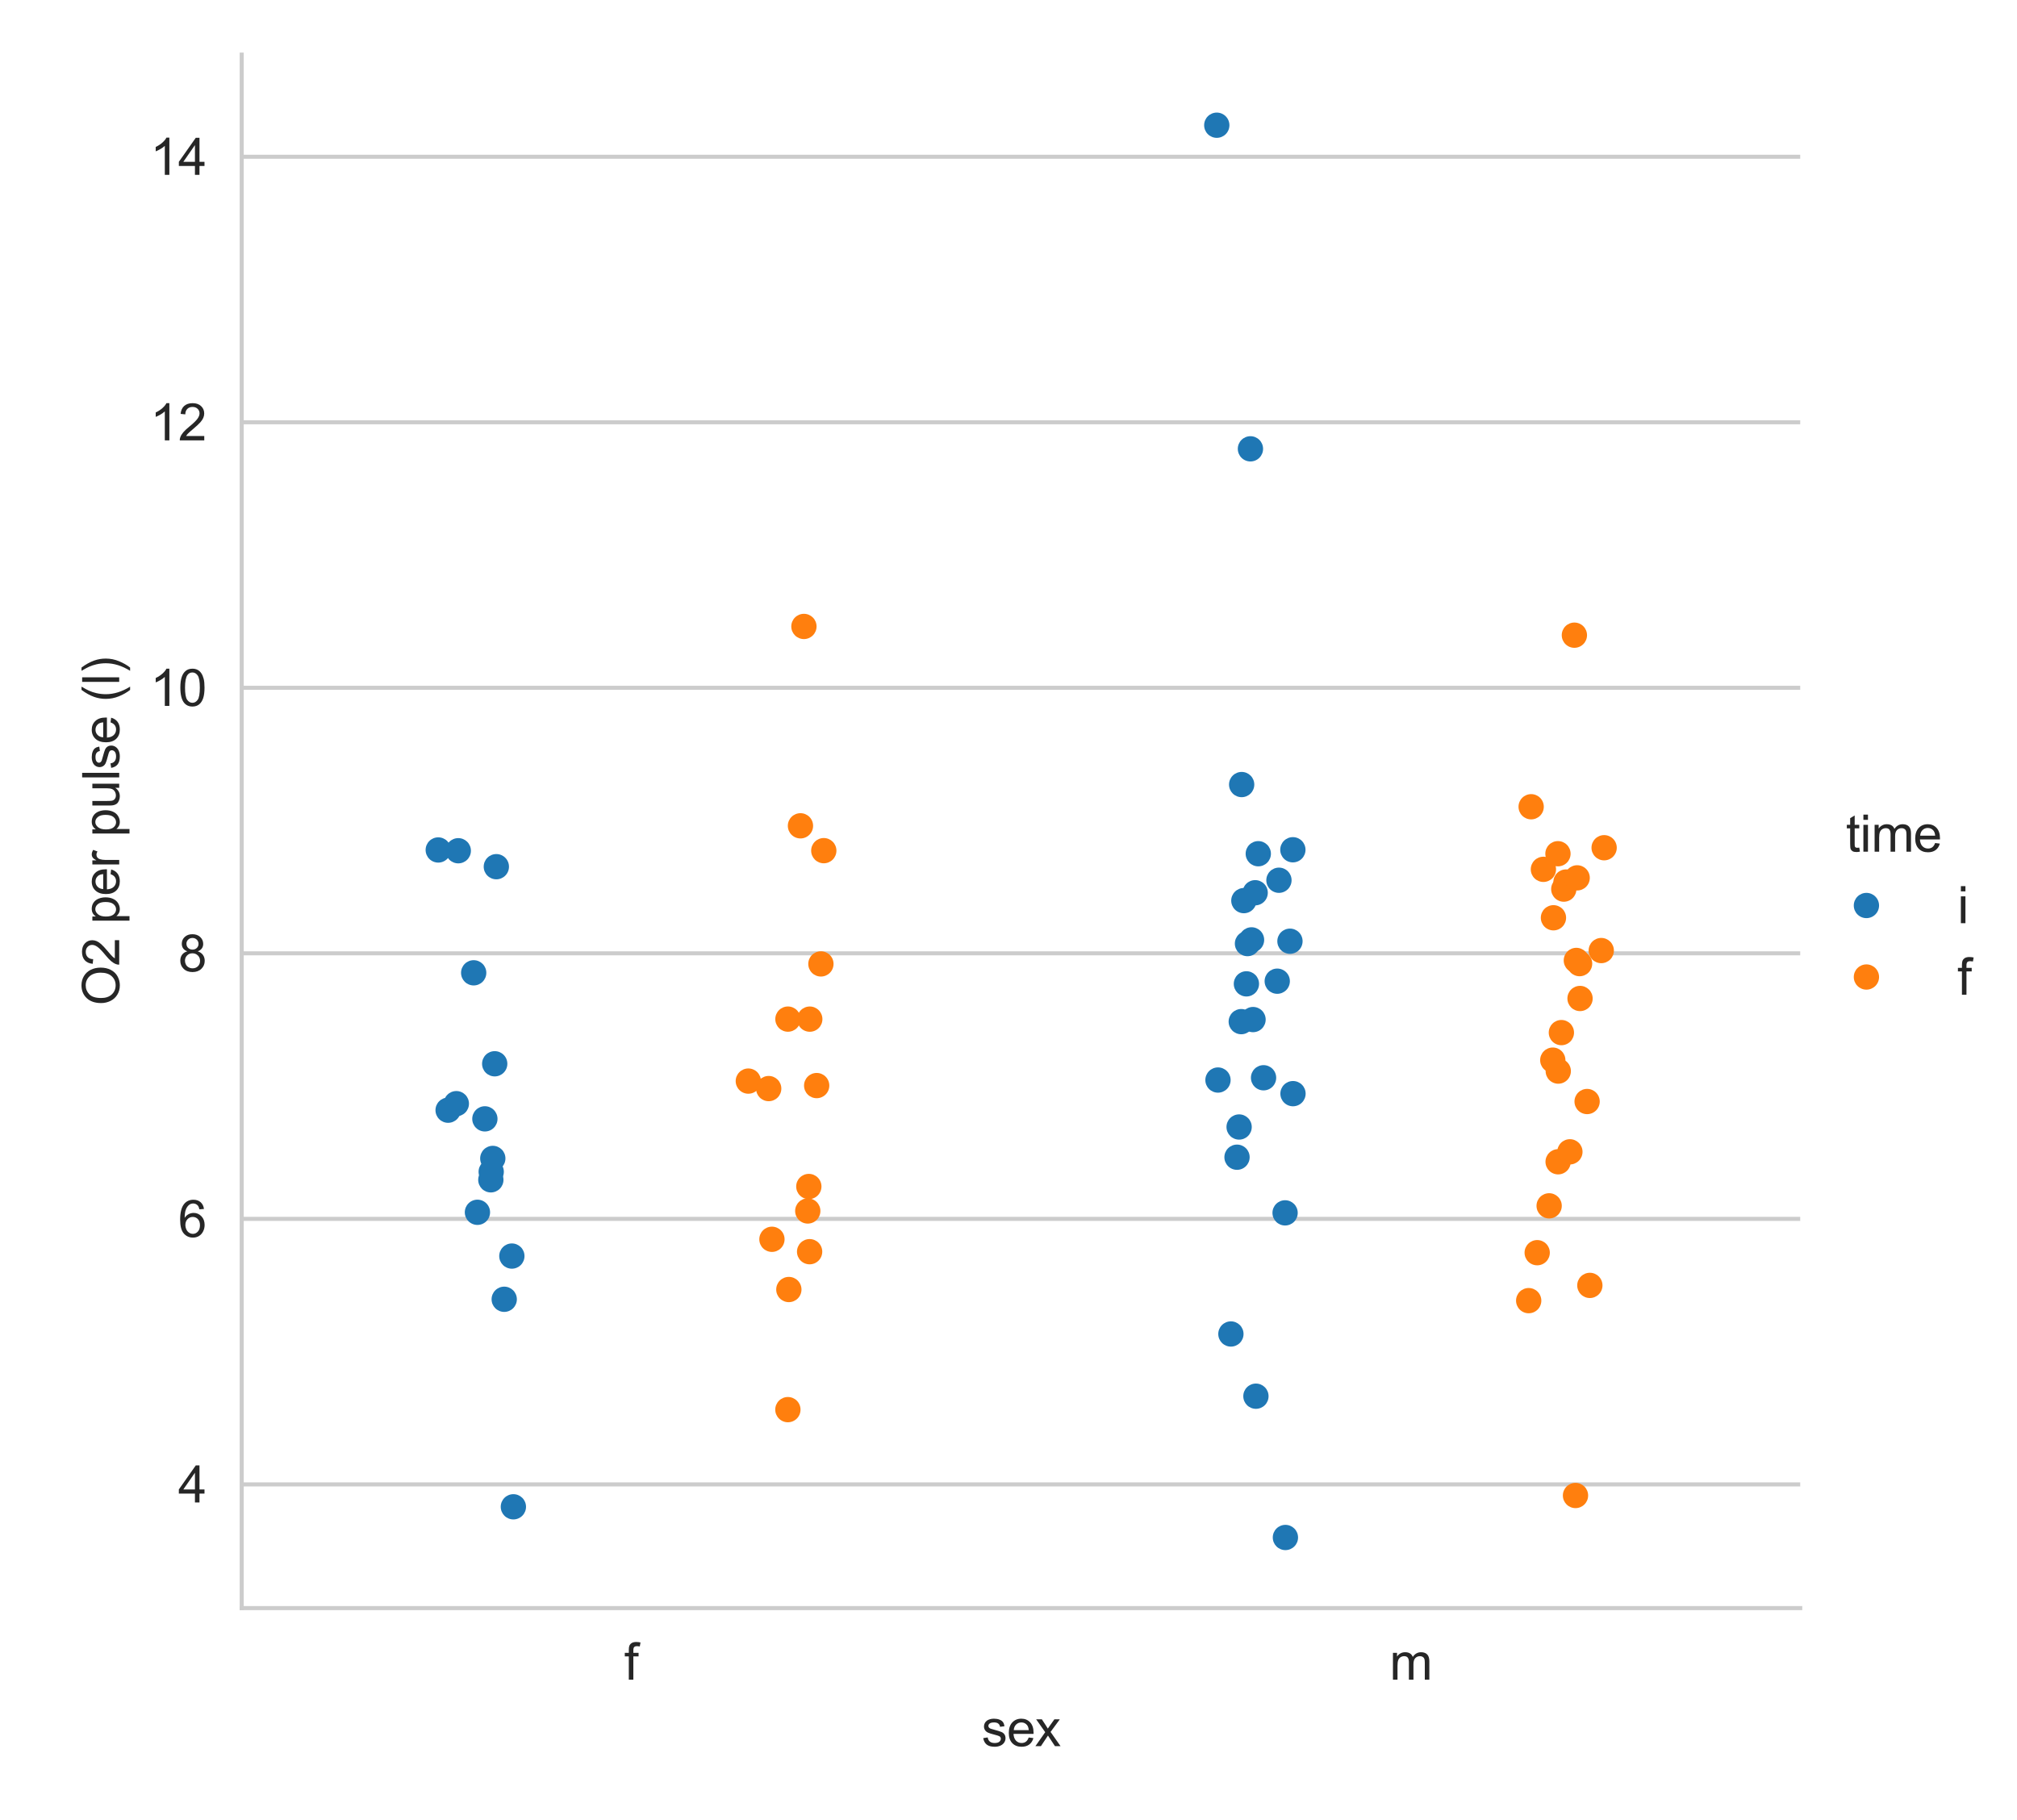 <?xml version="1.0" encoding="utf-8" standalone="no"?>
<!DOCTYPE svg PUBLIC "-//W3C//DTD SVG 1.1//EN"
  "http://www.w3.org/Graphics/SVG/1.1/DTD/svg11.dtd">
<svg xmlns:xlink="http://www.w3.org/1999/xlink" width="398.88pt" height="360pt" viewBox="0 0 398.88 360" xmlns="http://www.w3.org/2000/svg" version="1.1">
 <defs>
  <style type="text/css">*{stroke-linejoin: round; stroke-linecap: butt}</style>
 </defs>
 <g id="figure_1">
  <g id="patch_1">
   <path d="M 0 360 
L 398.88 360 
L 398.88 0 
L 0 0 
z
" style="fill: #ffffff"/>
  </g>
  <g id="axes_1">
   <g id="patch_2">
    <path d="M 47.801 318.04 
L 356.011 318.04 
L 356.011 10.8 
L 47.801 10.8 
z
" style="fill: #ffffff"/>
   </g>
   <g id="matplotlib.axis_1">
    <g id="xtick_1">
     <g id="text_1">
      <!-- f -->
      <g style="fill: #262626" transform="translate(123.464 332.198) scale(0.1 -0.1)">
       <defs>
        <path id="ArialMT-66" d="M 556 0 
L 556 2881 
L 59 2881 
L 59 3319 
L 556 3319 
L 556 3672 
Q 556 4006 616 4169 
Q 697 4388 901 4523 
Q 1106 4659 1475 4659 
Q 1713 4659 2000 4603 
L 1916 4113 
Q 1741 4144 1584 4144 
Q 1328 4144 1222 4034 
Q 1116 3925 1116 3625 
L 1116 3319 
L 1763 3319 
L 1763 2881 
L 1116 2881 
L 1116 0 
L 556 0 
z
" transform="scale(0.016)"/>
       </defs>
       <use xlink:href="#ArialMT-66"/>
      </g>
     </g>
    </g>
    <g id="xtick_2">
     <g id="text_2">
      <!-- m -->
      <g style="fill: #262626" transform="translate(274.794 332.198) scale(0.1 -0.1)">
       <defs>
        <path id="ArialMT-6d" d="M 422 0 
L 422 3319 
L 925 3319 
L 925 2853 
Q 1081 3097 1340 3245 
Q 1600 3394 1931 3394 
Q 2300 3394 2536 3241 
Q 2772 3088 2869 2813 
Q 3263 3394 3894 3394 
Q 4388 3394 4653 3120 
Q 4919 2847 4919 2278 
L 4919 0 
L 4359 0 
L 4359 2091 
Q 4359 2428 4304 2576 
Q 4250 2725 4106 2815 
Q 3963 2906 3769 2906 
Q 3419 2906 3187 2673 
Q 2956 2441 2956 1928 
L 2956 0 
L 2394 0 
L 2394 2156 
Q 2394 2531 2256 2718 
Q 2119 2906 1806 2906 
Q 1569 2906 1367 2781 
Q 1166 2656 1075 2415 
Q 984 2175 984 1722 
L 984 0 
L 422 0 
z
" transform="scale(0.016)"/>
       </defs>
       <use xlink:href="#ArialMT-6d"/>
      </g>
     </g>
    </g>
    <g id="text_3">
     <!-- sex -->
     <g style="fill: #262626" transform="translate(194.125 345.343) scale(0.1 -0.1)">
      <defs>
       <path id="ArialMT-73" d="M 197 991 
L 753 1078 
Q 800 744 1014 566 
Q 1228 388 1613 388 
Q 2000 388 2187 545 
Q 2375 703 2375 916 
Q 2375 1106 2209 1216 
Q 2094 1291 1634 1406 
Q 1016 1563 777 1677 
Q 538 1791 414 1992 
Q 291 2194 291 2438 
Q 291 2659 392 2848 
Q 494 3038 669 3163 
Q 800 3259 1026 3326 
Q 1253 3394 1513 3394 
Q 1903 3394 2198 3281 
Q 2494 3169 2634 2976 
Q 2775 2784 2828 2463 
L 2278 2388 
Q 2241 2644 2061 2787 
Q 1881 2931 1553 2931 
Q 1166 2931 1000 2803 
Q 834 2675 834 2503 
Q 834 2394 903 2306 
Q 972 2216 1119 2156 
Q 1203 2125 1616 2013 
Q 2213 1853 2448 1751 
Q 2684 1650 2818 1456 
Q 2953 1263 2953 975 
Q 2953 694 2789 445 
Q 2625 197 2315 61 
Q 2006 -75 1616 -75 
Q 969 -75 630 194 
Q 291 463 197 991 
z
" transform="scale(0.016)"/>
       <path id="ArialMT-65" d="M 2694 1069 
L 3275 997 
Q 3138 488 2766 206 
Q 2394 -75 1816 -75 
Q 1088 -75 661 373 
Q 234 822 234 1631 
Q 234 2469 665 2931 
Q 1097 3394 1784 3394 
Q 2450 3394 2872 2941 
Q 3294 2488 3294 1666 
Q 3294 1616 3291 1516 
L 816 1516 
Q 847 969 1125 678 
Q 1403 388 1819 388 
Q 2128 388 2347 550 
Q 2566 713 2694 1069 
z
M 847 1978 
L 2700 1978 
Q 2663 2397 2488 2606 
Q 2219 2931 1791 2931 
Q 1403 2931 1139 2672 
Q 875 2413 847 1978 
z
" transform="scale(0.016)"/>
       <path id="ArialMT-78" d="M 47 0 
L 1259 1725 
L 138 3319 
L 841 3319 
L 1350 2541 
Q 1494 2319 1581 2169 
Q 1719 2375 1834 2534 
L 2394 3319 
L 3066 3319 
L 1919 1756 
L 3153 0 
L 2463 0 
L 1781 1031 
L 1600 1309 
L 728 0 
L 47 0 
z
" transform="scale(0.016)"/>
      </defs>
      <use xlink:href="#ArialMT-73"/>
      <use xlink:href="#ArialMT-65" x="50"/>
      <use xlink:href="#ArialMT-78" x="105.615"/>
     </g>
    </g>
   </g>
   <g id="matplotlib.axis_2">
    <g id="ytick_1">
     <g id="line2d_1">
      <path d="M 47.801 293.575 
L 356.011 293.575 
" clip-path="url(#pb4ed6f8bd1)" style="fill: none; stroke: #cccccc; stroke-width: 0.8; stroke-linecap: round"/>
     </g>
     <g id="text_4">
      <!-- 4 -->
      <g style="fill: #262626" transform="translate(35.24 297.154) scale(0.1 -0.1)">
       <defs>
        <path id="ArialMT-34" d="M 2069 0 
L 2069 1097 
L 81 1097 
L 81 1613 
L 2172 4581 
L 2631 4581 
L 2631 1613 
L 3250 1613 
L 3250 1097 
L 2631 1097 
L 2631 0 
L 2069 0 
z
M 2069 1613 
L 2069 3678 
L 634 1613 
L 2069 1613 
z
" transform="scale(0.016)"/>
       </defs>
       <use xlink:href="#ArialMT-34"/>
      </g>
     </g>
    </g>
    <g id="ytick_2">
     <g id="line2d_2">
      <path d="M 47.801 241.061 
L 356.011 241.061 
" clip-path="url(#pb4ed6f8bd1)" style="fill: none; stroke: #cccccc; stroke-width: 0.8; stroke-linecap: round"/>
     </g>
     <g id="text_5">
      <!-- 6 -->
      <g style="fill: #262626" transform="translate(35.24 244.639) scale(0.1 -0.1)">
       <defs>
        <path id="ArialMT-36" d="M 3184 3459 
L 2625 3416 
Q 2550 3747 2413 3897 
Q 2184 4138 1850 4138 
Q 1581 4138 1378 3988 
Q 1113 3794 959 3422 
Q 806 3050 800 2363 
Q 1003 2672 1297 2822 
Q 1591 2972 1913 2972 
Q 2475 2972 2870 2558 
Q 3266 2144 3266 1488 
Q 3266 1056 3080 686 
Q 2894 316 2569 119 
Q 2244 -78 1831 -78 
Q 1128 -78 684 439 
Q 241 956 241 2144 
Q 241 3472 731 4075 
Q 1159 4600 1884 4600 
Q 2425 4600 2770 4297 
Q 3116 3994 3184 3459 
z
M 888 1484 
Q 888 1194 1011 928 
Q 1134 663 1356 523 
Q 1578 384 1822 384 
Q 2178 384 2434 671 
Q 2691 959 2691 1453 
Q 2691 1928 2437 2201 
Q 2184 2475 1800 2475 
Q 1419 2475 1153 2201 
Q 888 1928 888 1484 
z
" transform="scale(0.016)"/>
       </defs>
       <use xlink:href="#ArialMT-36"/>
      </g>
     </g>
    </g>
    <g id="ytick_3">
     <g id="line2d_3">
      <path d="M 47.801 188.546 
L 356.011 188.546 
" clip-path="url(#pb4ed6f8bd1)" style="fill: none; stroke: #cccccc; stroke-width: 0.8; stroke-linecap: round"/>
     </g>
     <g id="text_6">
      <!-- 8 -->
      <g style="fill: #262626" transform="translate(35.24 192.125) scale(0.1 -0.1)">
       <defs>
        <path id="ArialMT-38" d="M 1131 2484 
Q 781 2613 612 2850 
Q 444 3088 444 3419 
Q 444 3919 803 4259 
Q 1163 4600 1759 4600 
Q 2359 4600 2725 4251 
Q 3091 3903 3091 3403 
Q 3091 3084 2923 2848 
Q 2756 2613 2416 2484 
Q 2838 2347 3058 2040 
Q 3278 1734 3278 1309 
Q 3278 722 2862 322 
Q 2447 -78 1769 -78 
Q 1091 -78 675 323 
Q 259 725 259 1325 
Q 259 1772 486 2073 
Q 713 2375 1131 2484 
z
M 1019 3438 
Q 1019 3113 1228 2906 
Q 1438 2700 1772 2700 
Q 2097 2700 2305 2904 
Q 2513 3109 2513 3406 
Q 2513 3716 2298 3927 
Q 2084 4138 1766 4138 
Q 1444 4138 1231 3931 
Q 1019 3725 1019 3438 
z
M 838 1322 
Q 838 1081 952 856 
Q 1066 631 1291 507 
Q 1516 384 1775 384 
Q 2178 384 2440 643 
Q 2703 903 2703 1303 
Q 2703 1709 2433 1975 
Q 2163 2241 1756 2241 
Q 1359 2241 1098 1978 
Q 838 1716 838 1322 
z
" transform="scale(0.016)"/>
       </defs>
       <use xlink:href="#ArialMT-38"/>
      </g>
     </g>
    </g>
    <g id="ytick_4">
     <g id="line2d_4">
      <path d="M 47.801 136.032 
L 356.011 136.032 
" clip-path="url(#pb4ed6f8bd1)" style="fill: none; stroke: #cccccc; stroke-width: 0.8; stroke-linecap: round"/>
     </g>
     <g id="text_7">
      <!-- 10 -->
      <g style="fill: #262626" transform="translate(29.679 139.61) scale(0.1 -0.1)">
       <defs>
        <path id="ArialMT-31" d="M 2384 0 
L 1822 0 
L 1822 3584 
Q 1619 3391 1289 3197 
Q 959 3003 697 2906 
L 697 3450 
Q 1169 3672 1522 3987 
Q 1875 4303 2022 4600 
L 2384 4600 
L 2384 0 
z
" transform="scale(0.016)"/>
        <path id="ArialMT-30" d="M 266 2259 
Q 266 3072 433 3567 
Q 600 4063 929 4331 
Q 1259 4600 1759 4600 
Q 2128 4600 2406 4451 
Q 2684 4303 2865 4023 
Q 3047 3744 3150 3342 
Q 3253 2941 3253 2259 
Q 3253 1453 3087 958 
Q 2922 463 2592 192 
Q 2263 -78 1759 -78 
Q 1097 -78 719 397 
Q 266 969 266 2259 
z
M 844 2259 
Q 844 1131 1108 757 
Q 1372 384 1759 384 
Q 2147 384 2411 759 
Q 2675 1134 2675 2259 
Q 2675 3391 2411 3762 
Q 2147 4134 1753 4134 
Q 1366 4134 1134 3806 
Q 844 3388 844 2259 
z
" transform="scale(0.016)"/>
       </defs>
       <use xlink:href="#ArialMT-31"/>
       <use xlink:href="#ArialMT-30" x="55.615"/>
      </g>
     </g>
    </g>
    <g id="ytick_5">
     <g id="line2d_5">
      <path d="M 47.801 83.517 
L 356.011 83.517 
" clip-path="url(#pb4ed6f8bd1)" style="fill: none; stroke: #cccccc; stroke-width: 0.8; stroke-linecap: round"/>
     </g>
     <g id="text_8">
      <!-- 12 -->
      <g style="fill: #262626" transform="translate(29.679 87.096) scale(0.1 -0.1)">
       <defs>
        <path id="ArialMT-32" d="M 3222 541 
L 3222 0 
L 194 0 
Q 188 203 259 391 
Q 375 700 629 1000 
Q 884 1300 1366 1694 
Q 2113 2306 2375 2664 
Q 2638 3022 2638 3341 
Q 2638 3675 2398 3904 
Q 2159 4134 1775 4134 
Q 1369 4134 1125 3890 
Q 881 3647 878 3216 
L 300 3275 
Q 359 3922 746 4261 
Q 1134 4600 1788 4600 
Q 2447 4600 2831 4234 
Q 3216 3869 3216 3328 
Q 3216 3053 3103 2787 
Q 2991 2522 2730 2228 
Q 2469 1934 1863 1422 
Q 1356 997 1212 845 
Q 1069 694 975 541 
L 3222 541 
z
" transform="scale(0.016)"/>
       </defs>
       <use xlink:href="#ArialMT-31"/>
       <use xlink:href="#ArialMT-32" x="55.615"/>
      </g>
     </g>
    </g>
    <g id="ytick_6">
     <g id="line2d_6">
      <path d="M 47.801 31.003 
L 356.011 31.003 
" clip-path="url(#pb4ed6f8bd1)" style="fill: none; stroke: #cccccc; stroke-width: 0.8; stroke-linecap: round"/>
     </g>
     <g id="text_9">
      <!-- 14 -->
      <g style="fill: #262626" transform="translate(29.679 34.582) scale(0.1 -0.1)">
       <use xlink:href="#ArialMT-31"/>
       <use xlink:href="#ArialMT-34" x="55.615"/>
      </g>
     </g>
    </g>
    <g id="text_10">
     <!-- O2 per pulse (l) -->
     <g style="fill: #262626" transform="translate(23.574 198.875) rotate(-90) scale(0.1 -0.1)">
      <defs>
       <path id="ArialMT-4f" d="M 309 2231 
Q 309 3372 921 4017 
Q 1534 4663 2503 4663 
Q 3138 4663 3647 4359 
Q 4156 4056 4423 3514 
Q 4691 2972 4691 2284 
Q 4691 1588 4409 1038 
Q 4128 488 3612 205 
Q 3097 -78 2500 -78 
Q 1853 -78 1343 234 
Q 834 547 571 1087 
Q 309 1628 309 2231 
z
M 934 2222 
Q 934 1394 1379 917 
Q 1825 441 2497 441 
Q 3181 441 3623 922 
Q 4066 1403 4066 2288 
Q 4066 2847 3877 3264 
Q 3688 3681 3323 3911 
Q 2959 4141 2506 4141 
Q 1863 4141 1398 3698 
Q 934 3256 934 2222 
z
" transform="scale(0.016)"/>
       <path id="ArialMT-20" transform="scale(0.016)"/>
       <path id="ArialMT-70" d="M 422 -1272 
L 422 3319 
L 934 3319 
L 934 2888 
Q 1116 3141 1344 3267 
Q 1572 3394 1897 3394 
Q 2322 3394 2647 3175 
Q 2972 2956 3137 2557 
Q 3303 2159 3303 1684 
Q 3303 1175 3120 767 
Q 2938 359 2589 142 
Q 2241 -75 1856 -75 
Q 1575 -75 1351 44 
Q 1128 163 984 344 
L 984 -1272 
L 422 -1272 
z
M 931 1641 
Q 931 1000 1190 694 
Q 1450 388 1819 388 
Q 2194 388 2461 705 
Q 2728 1022 2728 1688 
Q 2728 2322 2467 2637 
Q 2206 2953 1844 2953 
Q 1484 2953 1207 2617 
Q 931 2281 931 1641 
z
" transform="scale(0.016)"/>
       <path id="ArialMT-72" d="M 416 0 
L 416 3319 
L 922 3319 
L 922 2816 
Q 1116 3169 1280 3281 
Q 1444 3394 1641 3394 
Q 1925 3394 2219 3213 
L 2025 2691 
Q 1819 2813 1613 2813 
Q 1428 2813 1281 2702 
Q 1134 2591 1072 2394 
Q 978 2094 978 1738 
L 978 0 
L 416 0 
z
" transform="scale(0.016)"/>
       <path id="ArialMT-75" d="M 2597 0 
L 2597 488 
Q 2209 -75 1544 -75 
Q 1250 -75 995 37 
Q 741 150 617 320 
Q 494 491 444 738 
Q 409 903 409 1263 
L 409 3319 
L 972 3319 
L 972 1478 
Q 972 1038 1006 884 
Q 1059 663 1231 536 
Q 1403 409 1656 409 
Q 1909 409 2131 539 
Q 2353 669 2445 892 
Q 2538 1116 2538 1541 
L 2538 3319 
L 3100 3319 
L 3100 0 
L 2597 0 
z
" transform="scale(0.016)"/>
       <path id="ArialMT-6c" d="M 409 0 
L 409 4581 
L 972 4581 
L 972 0 
L 409 0 
z
" transform="scale(0.016)"/>
       <path id="ArialMT-28" d="M 1497 -1347 
Q 1031 -759 709 28 
Q 388 816 388 1659 
Q 388 2403 628 3084 
Q 909 3875 1497 4659 
L 1900 4659 
Q 1522 4009 1400 3731 
Q 1209 3300 1100 2831 
Q 966 2247 966 1656 
Q 966 153 1900 -1347 
L 1497 -1347 
z
" transform="scale(0.016)"/>
       <path id="ArialMT-29" d="M 791 -1347 
L 388 -1347 
Q 1322 153 1322 1656 
Q 1322 2244 1188 2822 
Q 1081 3291 891 3722 
Q 769 4003 388 4659 
L 791 4659 
Q 1378 3875 1659 3084 
Q 1900 2403 1900 1659 
Q 1900 816 1576 28 
Q 1253 -759 791 -1347 
z
" transform="scale(0.016)"/>
      </defs>
      <use xlink:href="#ArialMT-4f"/>
      <use xlink:href="#ArialMT-32" x="77.783"/>
      <use xlink:href="#ArialMT-20" x="133.398"/>
      <use xlink:href="#ArialMT-70" x="161.182"/>
      <use xlink:href="#ArialMT-65" x="216.797"/>
      <use xlink:href="#ArialMT-72" x="272.412"/>
      <use xlink:href="#ArialMT-20" x="305.713"/>
      <use xlink:href="#ArialMT-70" x="333.496"/>
      <use xlink:href="#ArialMT-75" x="389.111"/>
      <use xlink:href="#ArialMT-6c" x="444.727"/>
      <use xlink:href="#ArialMT-73" x="466.943"/>
      <use xlink:href="#ArialMT-65" x="516.943"/>
      <use xlink:href="#ArialMT-20" x="572.559"/>
      <use xlink:href="#ArialMT-28" x="600.342"/>
      <use xlink:href="#ArialMT-6c" x="633.643"/>
      <use xlink:href="#ArialMT-29" x="655.859"/>
     </g>
    </g>
   </g>
   <g id="patch_3">
    <path d="M 47.801 318.04 
L 47.801 10.8 
" style="fill: none; stroke: #cccccc; stroke-width: 0.8; stroke-linejoin: miter; stroke-linecap: square"/>
   </g>
   <g id="patch_4">
    <path d="M 47.801 318.04 
L 356.011 318.04 
" style="fill: none; stroke: #cccccc; stroke-width: 0.8; stroke-linejoin: miter; stroke-linecap: square"/>
   </g>
   <g id="PathCollection_1">
    <defs>
     <path id="C0_0_d7b15cb26a" d="M 0 2.5 
C 0.663 2.5 1.299 2.237 1.768 1.768 
C 2.237 1.299 2.5 0.663 2.5 -0 
C 2.5 -0.663 2.237 -1.299 1.768 -1.768 
C 1.299 -2.237 0.663 -2.5 0 -2.5 
C -0.663 -2.5 -1.299 -2.237 -1.768 -1.768 
C -2.237 -1.299 -2.5 -0.663 -2.5 0 
C -2.5 0.663 -2.237 1.299 -1.768 1.768 
C -1.299 2.237 -0.663 2.5 0 2.5 
z
"/>
    </defs>
    <g clip-path="url(#pb4ed6f8bd1)">
     <use xlink:href="#C0_0_d7b15cb26a" x="101.225" y="248.418" style="fill: #1f77b4"/>
    </g>
    <g clip-path="url(#pb4ed6f8bd1)">
     <use xlink:href="#C0_0_d7b15cb26a" x="97.455" y="229.108" style="fill: #1f77b4"/>
    </g>
    <g clip-path="url(#pb4ed6f8bd1)">
     <use xlink:href="#C0_0_d7b15cb26a" x="88.619" y="219.568" style="fill: #1f77b4"/>
    </g>
    <g clip-path="url(#pb4ed6f8bd1)">
     <use xlink:href="#C0_0_d7b15cb26a" x="86.668" y="168.102" style="fill: #1f77b4"/>
    </g>
    <g clip-path="url(#pb4ed6f8bd1)">
     <use xlink:href="#C0_0_d7b15cb26a" x="97.14" y="231.746" style="fill: #1f77b4"/>
    </g>
    <g clip-path="url(#pb4ed6f8bd1)">
     <use xlink:href="#C0_0_d7b15cb26a" x="94.417" y="239.761" style="fill: #1f77b4"/>
    </g>
    <g clip-path="url(#pb4ed6f8bd1)">
     <use xlink:href="#C0_0_d7b15cb26a" x="97.068" y="233.338" style="fill: #1f77b4"/>
    </g>
    <g clip-path="url(#pb4ed6f8bd1)">
     <use xlink:href="#C0_0_d7b15cb26a" x="99.715" y="256.963" style="fill: #1f77b4"/>
    </g>
    <g clip-path="url(#pb4ed6f8bd1)">
     <use xlink:href="#C0_0_d7b15cb26a" x="98.156" y="171.408" style="fill: #1f77b4"/>
    </g>
    <g clip-path="url(#pb4ed6f8bd1)">
     <use xlink:href="#C0_0_d7b15cb26a" x="93.675" y="192.398" style="fill: #1f77b4"/>
    </g>
    <g clip-path="url(#pb4ed6f8bd1)">
     <use xlink:href="#C0_0_d7b15cb26a" x="90.244" y="218.277" style="fill: #1f77b4"/>
    </g>
    <g clip-path="url(#pb4ed6f8bd1)">
     <use xlink:href="#C0_0_d7b15cb26a" x="90.63" y="168.255" style="fill: #1f77b4"/>
    </g>
    <g clip-path="url(#pb4ed6f8bd1)">
     <use xlink:href="#C0_0_d7b15cb26a" x="97.833" y="210.388" style="fill: #1f77b4"/>
    </g>
    <g clip-path="url(#pb4ed6f8bd1)">
     <use xlink:href="#C0_0_d7b15cb26a" x="101.525" y="298.007" style="fill: #1f77b4"/>
    </g>
    <g clip-path="url(#pb4ed6f8bd1)">
     <use xlink:href="#C0_0_d7b15cb26a" x="95.889" y="221.282" style="fill: #1f77b4"/>
    </g>
   </g>
   <g id="PathCollection_2">
    <defs>
     <path id="C1_0_c3a13acc56" d="M 0 2.5 
C 0.663 2.5 1.299 2.237 1.768 1.768 
C 2.237 1.299 2.5 0.663 2.5 -0 
C 2.5 -0.663 2.237 -1.299 1.768 -1.768 
C 1.299 -2.237 0.663 -2.5 0 -2.5 
C -0.663 -2.5 -1.299 -2.237 -1.768 -1.768 
C -2.237 -1.299 -2.5 -0.663 -2.5 0 
C -2.5 0.663 -2.237 1.299 -1.768 1.768 
C -1.299 2.237 -0.663 2.5 0 2.5 
z
"/>
    </defs>
    <g clip-path="url(#pb4ed6f8bd1)">
     <use xlink:href="#C1_0_c3a13acc56" x="147.987" y="213.813" style="fill: #ff7f0e"/>
    </g>
    <g clip-path="url(#pb4ed6f8bd1)">
     <use xlink:href="#C1_0_c3a13acc56" x="160.141" y="201.558" style="fill: #ff7f0e"/>
    </g>
    <g clip-path="url(#pb4ed6f8bd1)">
     <use xlink:href="#C1_0_c3a13acc56" x="155.821" y="201.554" style="fill: #ff7f0e"/>
    </g>
    <g clip-path="url(#pb4ed6f8bd1)">
     <use xlink:href="#C1_0_c3a13acc56" x="158.299" y="163.325" style="fill: #ff7f0e"/>
    </g>
    <g clip-path="url(#pb4ed6f8bd1)">
     <use xlink:href="#C1_0_c3a13acc56" x="161.505" y="214.699" style="fill: #ff7f0e"/>
    </g>
    <g clip-path="url(#pb4ed6f8bd1)">
     <use xlink:href="#C1_0_c3a13acc56" x="155.811" y="278.79" style="fill: #ff7f0e"/>
    </g>
    <g clip-path="url(#pb4ed6f8bd1)">
     <use xlink:href="#C1_0_c3a13acc56" x="158.983" y="123.894" style="fill: #ff7f0e"/>
    </g>
    <g clip-path="url(#pb4ed6f8bd1)">
     <use xlink:href="#C1_0_c3a13acc56" x="152.017" y="215.293" style="fill: #ff7f0e"/>
    </g>
    <g clip-path="url(#pb4ed6f8bd1)">
     <use xlink:href="#C1_0_c3a13acc56" x="159.953" y="234.659" style="fill: #ff7f0e"/>
    </g>
    <g clip-path="url(#pb4ed6f8bd1)">
     <use xlink:href="#C1_0_c3a13acc56" x="159.744" y="239.499" style="fill: #ff7f0e"/>
    </g>
    <g clip-path="url(#pb4ed6f8bd1)">
     <use xlink:href="#C1_0_c3a13acc56" x="156.003" y="255.034" style="fill: #ff7f0e"/>
    </g>
    <g clip-path="url(#pb4ed6f8bd1)">
     <use xlink:href="#C1_0_c3a13acc56" x="162.912" y="168.239" style="fill: #ff7f0e"/>
    </g>
    <g clip-path="url(#pb4ed6f8bd1)">
     <use xlink:href="#C1_0_c3a13acc56" x="152.658" y="245.1" style="fill: #ff7f0e"/>
    </g>
    <g clip-path="url(#pb4ed6f8bd1)">
     <use xlink:href="#C1_0_c3a13acc56" x="160.109" y="247.552" style="fill: #ff7f0e"/>
    </g>
    <g clip-path="url(#pb4ed6f8bd1)">
     <use xlink:href="#C1_0_c3a13acc56" x="162.342" y="190.638" style="fill: #ff7f0e"/>
    </g>
   </g>
   <g id="PathCollection_3">
    <defs>
     <path id="C2_0_f6a3dfa6e4" d="M 0 2.5 
C 0.663 2.5 1.299 2.237 1.768 1.768 
C 2.237 1.299 2.5 0.663 2.5 -0 
C 2.5 -0.663 2.237 -1.299 1.768 -1.768 
C 1.299 -2.237 0.663 -2.5 0 -2.5 
C -0.663 -2.5 -1.299 -2.237 -1.768 -1.768 
C -2.237 -1.299 -2.5 -0.663 -2.5 0 
C -2.5 0.663 -2.237 1.299 -1.768 1.768 
C -1.299 2.237 -0.663 2.5 0 2.5 
z
"/>
    </defs>
    <g clip-path="url(#pb4ed6f8bd1)">
     <use xlink:href="#C2_0_f6a3dfa6e4" x="252.923" y="174.089" style="fill: #1f77b4"/>
    </g>
    <g clip-path="url(#pb4ed6f8bd1)">
     <use xlink:href="#C2_0_f6a3dfa6e4" x="248.837" y="168.844" style="fill: #1f77b4"/>
    </g>
    <g clip-path="url(#pb4ed6f8bd1)">
     <use xlink:href="#C2_0_f6a3dfa6e4" x="246.7" y="186.616" style="fill: #1f77b4"/>
    </g>
    <g clip-path="url(#pb4ed6f8bd1)">
     <use xlink:href="#C2_0_f6a3dfa6e4" x="245.047" y="222.891" style="fill: #1f77b4"/>
    </g>
    <g clip-path="url(#pb4ed6f8bd1)">
     <use xlink:href="#C2_0_f6a3dfa6e4" x="248.221" y="176.562" style="fill: #1f77b4"/>
    </g>
    <g clip-path="url(#pb4ed6f8bd1)">
     <use xlink:href="#C2_0_f6a3dfa6e4" x="255.101" y="186.149" style="fill: #1f77b4"/>
    </g>
    <g clip-path="url(#pb4ed6f8bd1)">
     <use xlink:href="#C2_0_f6a3dfa6e4" x="244.632" y="228.867" style="fill: #1f77b4"/>
    </g>
    <g clip-path="url(#pb4ed6f8bd1)">
     <use xlink:href="#C2_0_f6a3dfa6e4" x="252.586" y="194.054" style="fill: #1f77b4"/>
    </g>
    <g clip-path="url(#pb4ed6f8bd1)">
     <use xlink:href="#C2_0_f6a3dfa6e4" x="254.139" y="239.874" style="fill: #1f77b4"/>
    </g>
    <g clip-path="url(#pb4ed6f8bd1)">
     <use xlink:href="#C2_0_f6a3dfa6e4" x="245.548" y="155.165" style="fill: #1f77b4"/>
    </g>
    <g clip-path="url(#pb4ed6f8bd1)">
     <use xlink:href="#C2_0_f6a3dfa6e4" x="249.88" y="213.155" style="fill: #1f77b4"/>
    </g>
    <g clip-path="url(#pb4ed6f8bd1)">
     <use xlink:href="#C2_0_f6a3dfa6e4" x="247.801" y="201.644" style="fill: #1f77b4"/>
    </g>
    <g clip-path="url(#pb4ed6f8bd1)">
     <use xlink:href="#C2_0_f6a3dfa6e4" x="246.489" y="194.581" style="fill: #1f77b4"/>
    </g>
    <g clip-path="url(#pb4ed6f8bd1)">
     <use xlink:href="#C2_0_f6a3dfa6e4" x="255.702" y="216.296" style="fill: #1f77b4"/>
    </g>
    <g clip-path="url(#pb4ed6f8bd1)">
     <use xlink:href="#C2_0_f6a3dfa6e4" x="245.984" y="178.119" style="fill: #1f77b4"/>
    </g>
    <g clip-path="url(#pb4ed6f8bd1)">
     <use xlink:href="#C2_0_f6a3dfa6e4" x="243.422" y="263.828" style="fill: #1f77b4"/>
    </g>
    <g clip-path="url(#pb4ed6f8bd1)">
     <use xlink:href="#C2_0_f6a3dfa6e4" x="247.503" y="185.884" style="fill: #1f77b4"/>
    </g>
    <g clip-path="url(#pb4ed6f8bd1)">
     <use xlink:href="#C2_0_f6a3dfa6e4" x="248.37" y="276.131" style="fill: #1f77b4"/>
    </g>
    <g clip-path="url(#pb4ed6f8bd1)">
     <use xlink:href="#C2_0_f6a3dfa6e4" x="247.285" y="88.768" style="fill: #1f77b4"/>
    </g>
    <g clip-path="url(#pb4ed6f8bd1)">
     <use xlink:href="#C2_0_f6a3dfa6e4" x="240.629" y="24.765" style="fill: #1f77b4"/>
    </g>
    <g clip-path="url(#pb4ed6f8bd1)">
     <use xlink:href="#C2_0_f6a3dfa6e4" x="254.202" y="304.075" style="fill: #1f77b4"/>
    </g>
    <g clip-path="url(#pb4ed6f8bd1)">
     <use xlink:href="#C2_0_f6a3dfa6e4" x="255.677" y="168.061" style="fill: #1f77b4"/>
    </g>
    <g clip-path="url(#pb4ed6f8bd1)">
     <use xlink:href="#C2_0_f6a3dfa6e4" x="245.469" y="202.052" style="fill: #1f77b4"/>
    </g>
    <g clip-path="url(#pb4ed6f8bd1)">
     <use xlink:href="#C2_0_f6a3dfa6e4" x="240.867" y="213.604" style="fill: #1f77b4"/>
    </g>
   </g>
   <g id="PathCollection_4">
    <defs>
     <path id="C3_0_0c93e0e13b" d="M 0 2.5 
C 0.663 2.5 1.299 2.237 1.768 1.768 
C 2.237 1.299 2.5 0.663 2.5 -0 
C 2.5 -0.663 2.237 -1.299 1.768 -1.768 
C 1.299 -2.237 0.663 -2.5 0 -2.5 
C -0.663 -2.5 -1.299 -2.237 -1.768 -1.768 
C -2.237 -1.299 -2.5 -0.663 -2.5 0 
C -2.5 0.663 -2.237 1.299 -1.768 1.768 
C -1.299 2.237 -0.663 2.5 0 2.5 
z
"/>
    </defs>
    <g clip-path="url(#pb4ed6f8bd1)">
     <use xlink:href="#C3_0_0c93e0e13b" x="307.077" y="209.668" style="fill: #ff7f0e"/>
    </g>
    <g clip-path="url(#pb4ed6f8bd1)">
     <use xlink:href="#C3_0_0c93e0e13b" x="308.778" y="204.222" style="fill: #ff7f0e"/>
    </g>
    <g clip-path="url(#pb4ed6f8bd1)">
     <use xlink:href="#C3_0_0c93e0e13b" x="316.664" y="187.997" style="fill: #ff7f0e"/>
    </g>
    <g clip-path="url(#pb4ed6f8bd1)">
     <use xlink:href="#C3_0_0c93e0e13b" x="311.569" y="295.77" style="fill: #ff7f0e"/>
    </g>
    <g clip-path="url(#pb4ed6f8bd1)">
     <use xlink:href="#C3_0_0c93e0e13b" x="313.866" y="217.853" style="fill: #ff7f0e"/>
    </g>
    <g clip-path="url(#pb4ed6f8bd1)">
     <use xlink:href="#C3_0_0c93e0e13b" x="312.467" y="197.475" style="fill: #ff7f0e"/>
    </g>
    <g clip-path="url(#pb4ed6f8bd1)">
     <use xlink:href="#C3_0_0c93e0e13b" x="306.358" y="238.484" style="fill: #ff7f0e"/>
    </g>
    <g clip-path="url(#pb4ed6f8bd1)">
     <use xlink:href="#C3_0_0c93e0e13b" x="302.312" y="257.233" style="fill: #ff7f0e"/>
    </g>
    <g clip-path="url(#pb4ed6f8bd1)">
     <use xlink:href="#C3_0_0c93e0e13b" x="308.132" y="229.769" style="fill: #ff7f0e"/>
    </g>
    <g clip-path="url(#pb4ed6f8bd1)">
     <use xlink:href="#C3_0_0c93e0e13b" x="308.1" y="168.845" style="fill: #ff7f0e"/>
    </g>
    <g clip-path="url(#pb4ed6f8bd1)">
     <use xlink:href="#C3_0_0c93e0e13b" x="310.462" y="227.799" style="fill: #ff7f0e"/>
    </g>
    <g clip-path="url(#pb4ed6f8bd1)">
     <use xlink:href="#C3_0_0c93e0e13b" x="309.693" y="174.444" style="fill: #ff7f0e"/>
    </g>
    <g clip-path="url(#pb4ed6f8bd1)">
     <use xlink:href="#C3_0_0c93e0e13b" x="312.378" y="190.58" style="fill: #ff7f0e"/>
    </g>
    <g clip-path="url(#pb4ed6f8bd1)">
     <use xlink:href="#C3_0_0c93e0e13b" x="303.994" y="247.749" style="fill: #ff7f0e"/>
    </g>
    <g clip-path="url(#pb4ed6f8bd1)">
     <use xlink:href="#C3_0_0c93e0e13b" x="309.253" y="175.844" style="fill: #ff7f0e"/>
    </g>
    <g clip-path="url(#pb4ed6f8bd1)">
     <use xlink:href="#C3_0_0c93e0e13b" x="308.16" y="211.836" style="fill: #ff7f0e"/>
    </g>
    <g clip-path="url(#pb4ed6f8bd1)">
     <use xlink:href="#C3_0_0c93e0e13b" x="311.899" y="173.618" style="fill: #ff7f0e"/>
    </g>
    <g clip-path="url(#pb4ed6f8bd1)">
     <use xlink:href="#C3_0_0c93e0e13b" x="314.408" y="254.22" style="fill: #ff7f0e"/>
    </g>
    <g clip-path="url(#pb4ed6f8bd1)">
     <use xlink:href="#C3_0_0c93e0e13b" x="311.737" y="189.949" style="fill: #ff7f0e"/>
    </g>
    <g clip-path="url(#pb4ed6f8bd1)">
     <use xlink:href="#C3_0_0c93e0e13b" x="305.222" y="171.931" style="fill: #ff7f0e"/>
    </g>
    <g clip-path="url(#pb4ed6f8bd1)">
     <use xlink:href="#C3_0_0c93e0e13b" x="307.21" y="181.512" style="fill: #ff7f0e"/>
    </g>
    <g clip-path="url(#pb4ed6f8bd1)">
     <use xlink:href="#C3_0_0c93e0e13b" x="317.232" y="167.66" style="fill: #ff7f0e"/>
    </g>
    <g clip-path="url(#pb4ed6f8bd1)">
     <use xlink:href="#C3_0_0c93e0e13b" x="302.8" y="159.555" style="fill: #ff7f0e"/>
    </g>
    <g clip-path="url(#pb4ed6f8bd1)">
     <use xlink:href="#C3_0_0c93e0e13b" x="311.349" y="125.622" style="fill: #ff7f0e"/>
    </g>
   </g>
   <g id="line2d_7"/>
   <g id="line2d_8"/>
  </g>
  <g id="legend_1">
   <g id="text_11">
    <!-- time -->
    <g style="fill: #262626" transform="translate(365.046 168.44) scale(0.1 -0.1)">
     <defs>
      <path id="ArialMT-74" d="M 1650 503 
L 1731 6 
Q 1494 -44 1306 -44 
Q 1000 -44 831 53 
Q 663 150 594 308 
Q 525 466 525 972 
L 525 2881 
L 113 2881 
L 113 3319 
L 525 3319 
L 525 4141 
L 1084 4478 
L 1084 3319 
L 1650 3319 
L 1650 2881 
L 1084 2881 
L 1084 941 
Q 1084 700 1114 631 
Q 1144 563 1211 522 
Q 1278 481 1403 481 
Q 1497 481 1650 503 
z
" transform="scale(0.016)"/>
      <path id="ArialMT-69" d="M 425 3934 
L 425 4581 
L 988 4581 
L 988 3934 
L 425 3934 
z
M 425 0 
L 425 3319 
L 988 3319 
L 988 0 
L 425 0 
z
" transform="scale(0.016)"/>
     </defs>
     <use xlink:href="#ArialMT-74"/>
     <use xlink:href="#ArialMT-69" x="27.783"/>
     <use xlink:href="#ArialMT-6d" x="50"/>
     <use xlink:href="#ArialMT-65" x="133.301"/>
    </g>
   </g>
   <g id="line2d_9">
    <defs>
     <path id="m9f500a022c" d="M 0 2.5 
C 0.663 2.5 1.299 2.237 1.768 1.768 
C 2.237 1.299 2.5 0.663 2.5 0 
C 2.5 -0.663 2.237 -1.299 1.768 -1.768 
C 1.299 -2.237 0.663 -2.5 0 -2.5 
C -0.663 -2.5 -1.299 -2.237 -1.768 -1.768 
C -2.237 -1.299 -2.5 -0.663 -2.5 0 
C -2.5 0.663 -2.237 1.299 -1.768 1.768 
C -1.299 2.237 -0.663 2.5 0 2.5 
z
"/>
    </defs>
    <g>
     <use xlink:href="#m9f500a022c" x="369.102" y="179.085" style="fill: #1f77b4"/>
    </g>
   </g>
   <g id="text_12">
    <!-- i -->
    <g style="fill: #262626" transform="translate(387.102 182.585) scale(0.1 -0.1)">
     <use xlink:href="#ArialMT-69"/>
    </g>
   </g>
   <g id="line2d_10">
    <defs>
     <path id="mb15da8fbd9" d="M 0 2.5 
C 0.663 2.5 1.299 2.237 1.768 1.768 
C 2.237 1.299 2.5 0.663 2.5 0 
C 2.5 -0.663 2.237 -1.299 1.768 -1.768 
C 1.299 -2.237 0.663 -2.5 0 -2.5 
C -0.663 -2.5 -1.299 -2.237 -1.768 -1.768 
C -2.237 -1.299 -2.5 -0.663 -2.5 0 
C -2.5 0.663 -2.237 1.299 -1.768 1.768 
C -1.299 2.237 -0.663 2.5 0 2.5 
z
"/>
    </defs>
    <g>
     <use xlink:href="#mb15da8fbd9" x="369.102" y="193.23" style="fill: #ff7f0e"/>
    </g>
   </g>
   <g id="text_13">
    <!-- f -->
    <g style="fill: #262626" transform="translate(387.102 196.73) scale(0.1 -0.1)">
     <use xlink:href="#ArialMT-66"/>
    </g>
   </g>
  </g>
 </g>
 <defs>
  <clipPath id="pb4ed6f8bd1">
   <rect x="47.801" y="10.8" width="308.211" height="307.24"/>
  </clipPath>
 </defs>
</svg>
